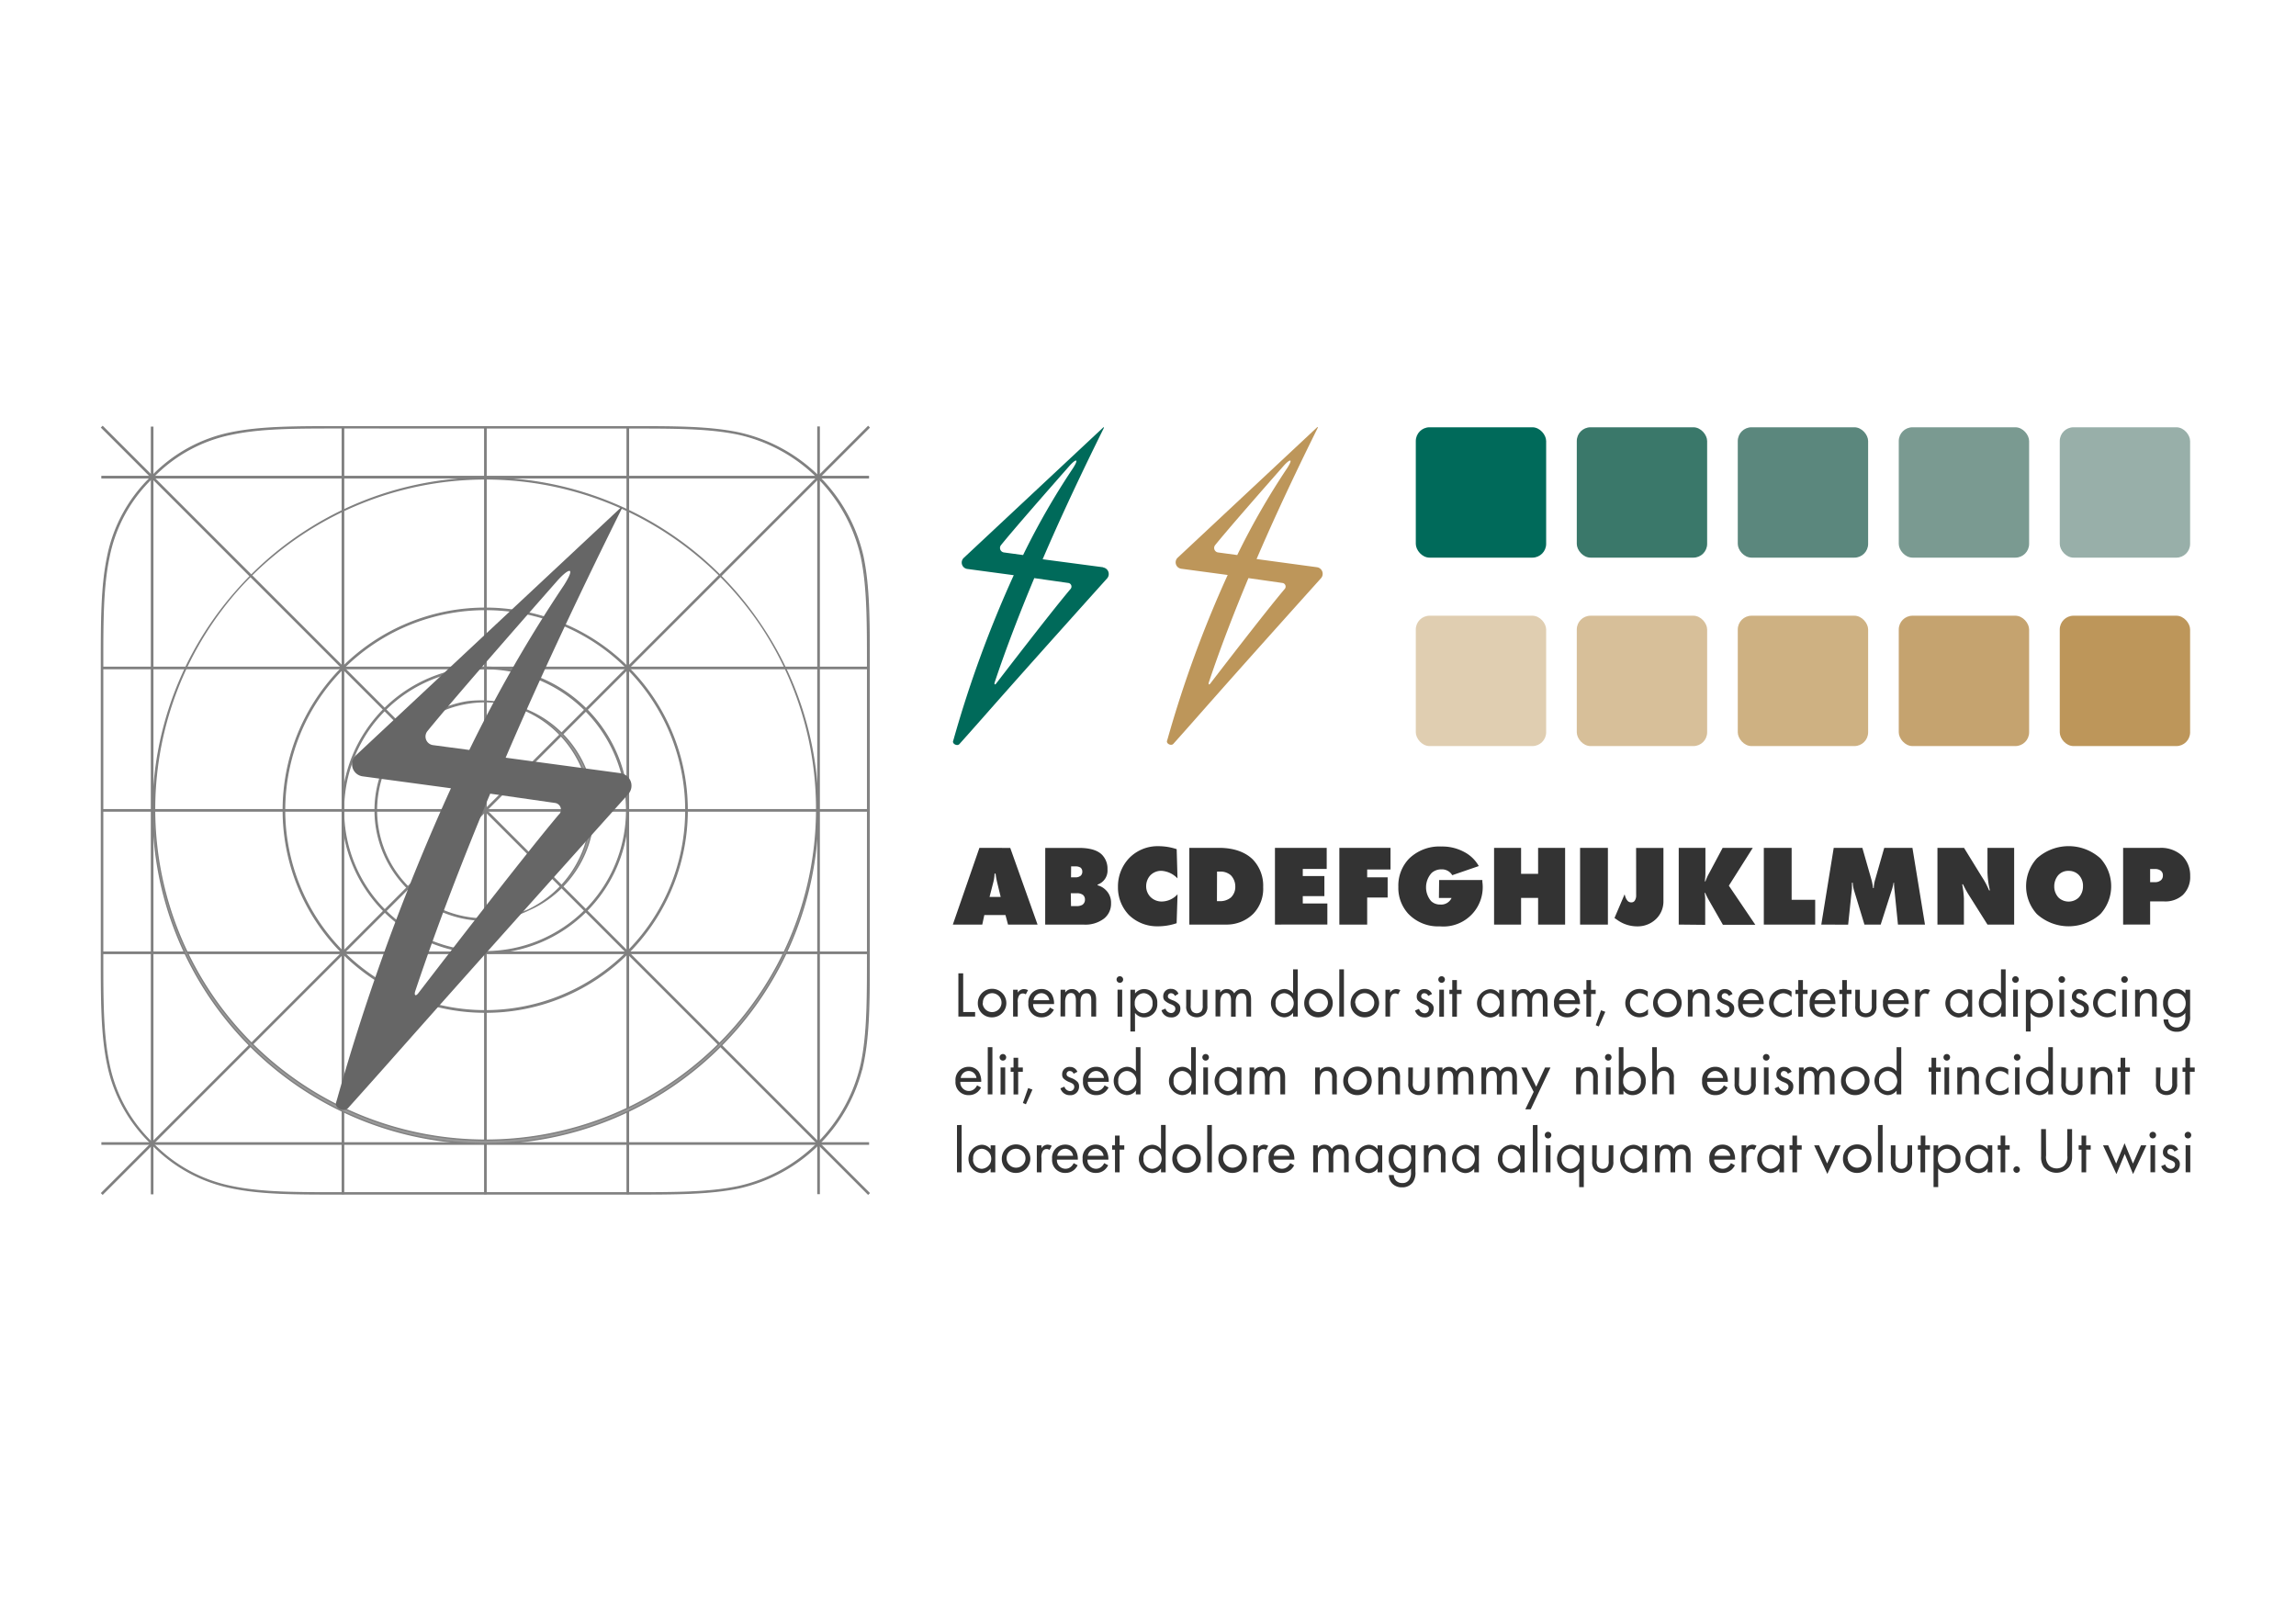 <svg data-name="Layer 1" xmlns="http://www.w3.org/2000/svg" viewBox="0 0 425 300"><title>knowledge-illustrations</title><path d="M182.2 169.38l-.38 1.77h-5.45l4.92-14.2H187l5.06 14.2h-5.47l-.47-1.77zm2.09-7.68h-.19a7.36 7.36 0 0 1-.23 1.6l-.7 2.72h2.06l-.66-2.72a15.68 15.68 0 0 1-.29-1.61zM193.48 156.95h6.19c1.21 0 3.11.13 4.24 1.19a3.66 3.66 0 0 1 1.09 2.77 2.75 2.75 0 0 1-1.83 2.83v.13a3.3 3.3 0 0 1 1.49.85 3.22 3.22 0 0 1 1 2.47 3.47 3.47 0 0 1-1.34 2.87 5.69 5.69 0 0 1-3.64 1.09h-7.21zm4.77 5.45h.81a1.5 1.5 0 0 0 1-.32 1 1 0 0 0 .28-.74.94.94 0 0 0-.32-.74 1.69 1.69 0 0 0-.94-.23h-.81zm0 5.32h1a2.09 2.09 0 0 0 1.09-.23 1.12 1.12 0 0 0 .49-1 1.08 1.08 0 0 0-.38-.85 1.84 1.84 0 0 0-1.13-.3h-1.11zM217.8 170.89a10.83 10.83 0 0 1-3.57.57 7.45 7.45 0 0 1-5.23-2.06 7.33 7.33 0 0 1-2.06-5.24 7.59 7.59 0 0 1 2.13-5.38 7.34 7.34 0 0 1 5.36-2.15 10.72 10.72 0 0 1 3.38.55l.15 5.41a4.49 4.49 0 0 0-3-1.4 2.79 2.79 0 0 0-2.06.87 3 3 0 0 0-.74 2 2.81 2.81 0 0 0 .83 2 2.93 2.93 0 0 0 2.11.81 4 4 0 0 0 2.87-1.34zM220.15 171.14v-14.2h5.47c1.19 0 4.21.11 6.28 2.15a7 7 0 0 1 1.92 5.13 6.65 6.65 0 0 1-1.83 4.92 7 7 0 0 1-5.09 2zm5.11-4.34h.38a3.12 3.12 0 0 0 2.19-.66 2.68 2.68 0 0 0 .83-2 3 3 0 0 0-.83-2.13 2.91 2.91 0 0 0-2-.68h-.55zM236 171.14v-14.2h9.58v3.9h-4.43v1.32h4v3.72h-4v1.36h4.55v3.89zM247.92 171.14v-14.2h9.47v4h-4.32v1.45h3.79v3.75h-3.79v5zM266.39 162.89h8v.32a7.28 7.28 0 0 1-7.87 8.26 7.61 7.61 0 0 1-5.85-2.34 7.09 7.09 0 0 1-1.83-5 7.17 7.17 0 0 1 2-5.21 8.06 8.06 0 0 1 6-2.23 8.51 8.51 0 0 1 4.17 1 6.6 6.6 0 0 1 2.72 2.62l-4.91 1.69a2.21 2.21 0 0 0-2-1.08 2.65 2.65 0 0 0-1.81.66 3.93 3.93 0 0 0-.11 5.21 2.36 2.36 0 0 0 1.68.64 2.11 2.11 0 0 0 2.11-1.21h-2.34zM276.56 171.14v-14.2h5v4.81h3.15v-4.81h5v14.2h-5v-4.94h-3.15v4.94zM292.48 171.14v-14.2h5.15v14.2zM302.85 156.95h5.06v9.9a4.5 4.5 0 0 1-1.28 3.17 4.87 4.87 0 0 1-3.55 1.45 6.27 6.27 0 0 1-3.66-1.15l-.57-.4 1.87-4.38.11.36a2.14 2.14 0 0 0 .47.87.89.89 0 0 0 .66.26.74.74 0 0 0 .6-.26 1.68 1.68 0 0 0 .3-1zM310.74 171.14v-14.2h4.94v4.41a12.64 12.64 0 0 1-.11 1.79h.11a9.75 9.75 0 0 1 .74-1.6l2.45-4.6h5.58l-4.43 7 4.9 7.24h-6l-2.6-4.55a13.69 13.69 0 0 1-.68-1.36h-.11a7.29 7.29 0 0 1 .11 1.34v4.58zM326.49 171.14v-14.2h5.15v9.62H336v4.58zM337.13 171.14l2.3-14.2h5.3l1.66 5.81a10.42 10.42 0 0 1 .32 1.64h.13a6.15 6.15 0 0 1 .28-1.64l1.66-5.81H354l2.32 14.2h-5l-.64-6.36a13.34 13.34 0 0 1-.09-1.4h-.08c-.06.36-.19.92-.28 1.19l-2.11 6.58h-3l-1.89-6.21a5.93 5.93 0 0 1-.28-1.55h-.15v1.11l-.7 6.66zM358.63 171.14v-14.2h4.92l3.3 5.36a15.37 15.37 0 0 1 1.34 2.51h.15a16.67 16.67 0 0 1-.45-3.36v-4.51h4.94v14.2h-4.94l-3.53-5.6a18.79 18.79 0 0 1-1-1.85h-.15a17.4 17.4 0 0 1 .32 2.62v4.83zM388.81 169.18a8.77 8.77 0 0 1-11.79 0 7.66 7.66 0 0 1 0-10.28 8.77 8.77 0 0 1 11.79 0 7.66 7.66 0 0 1 0 10.28zm-7.75-7.26a3.19 3.19 0 0 0-.81 2.13 3 3 0 0 0 .81 2.11 2.73 2.73 0 0 0 3.7 0 3 3 0 0 0 .81-2.11 2.89 2.89 0 0 0-.81-2.13 2.57 2.57 0 0 0-1.85-.72 2.46 2.46 0 0 0-1.85.73zM393 171.14v-14.2h6.81a5.79 5.79 0 0 1 4.15 1.49 5.08 5.08 0 0 1 1.45 3.72 4.56 4.56 0 0 1-1.4 3.55 4.86 4.86 0 0 1-3.49 1.15H398v4.28zm5-7.85h.87a1.61 1.61 0 0 0 1.15-.38 1.11 1.11 0 0 0 .34-.87 1.06 1.06 0 0 0-.38-.87 1.79 1.79 0 0 0-1-.32H398zM178.29 180.17v7.16h2.21v.84h-3.1v-8zM181 185.7a2.64 2.64 0 1 1 2.64 2.61 2.56 2.56 0 0 1-2.64-2.61zm.89 0a1.75 1.75 0 1 0 1.75-1.86 1.73 1.73 0 0 0-1.7 1.86zM187.53 183.2h.86v.54a1.38 1.38 0 0 1 1.13-.66 1.82 1.82 0 0 1 .77.2l-.41.78a.89.89 0 0 0-.5-.17.84.84 0 0 0-.7.31 2.15 2.15 0 0 0-.29 1.34v2.63h-.86zM195.08 186.9a3 3 0 0 1-.61.8 2.42 2.42 0 0 1-1.66.61 2.38 2.38 0 0 1-2.46-2.6 2.41 2.41 0 0 1 2.41-2.64 2.23 2.23 0 0 1 1.88.91 3.34 3.34 0 0 1 .47 1.87h-3.87a1.59 1.59 0 0 0 1.58 1.69 1.52 1.52 0 0 0 1-.36 2 2 0 0 0 .52-.68zm-.85-1.76a1.49 1.49 0 0 0-1.46-1.3 1.51 1.51 0 0 0-1.46 1.3zM196.32 183.2h.86v.53a1.45 1.45 0 0 1 1.24-.65 1.49 1.49 0 0 1 1.36.8 1.66 1.66 0 0 1 1.5-.8c1.48 0 1.62 1.24 1.62 1.94v3.15h-.9v-3c0-.56-.07-1.31-.89-1.31-1 0-1.1 1-1.1 1.56v2.77h-.86v-3c0-.35 0-1.38-.9-1.38s-1.09 1-1.09 1.62v2.71h-.86zM207.29 180.7a.61.61 0 1 1-.61.61.61.61 0 0 1 .61-.61zm.43 2.49v5h-.86v-5zM210.1 190.93h-.86v-7.73h.86v.7a2.14 2.14 0 0 1 1.7-.82 2.46 2.46 0 0 1 2.42 2.64 2.42 2.42 0 0 1-2.39 2.6 2.11 2.11 0 0 1-1.74-.84zm3.24-5.22a1.71 1.71 0 0 0-1.63-1.87 1.73 1.73 0 0 0-1.66 1.86 1.7 1.7 0 0 0 1.67 1.85 1.68 1.68 0 0 0 1.62-1.84zM217.48 184.35a.76.76 0 0 0-.7-.5.55.55 0 0 0-.6.56c0 .36.24.47.8.71a3 3 0 0 1 1.25.77 1.18 1.18 0 0 1 .26.8 1.58 1.58 0 0 1-1.71 1.63A1.78 1.78 0 0 1 215 187l.74-.31a1.13 1.13 0 0 0 1 .82.77.77 0 0 0 .82-.79c0-.47-.34-.62-.8-.83a3.25 3.25 0 0 1-1.21-.73 1.08 1.08 0 0 1-.23-.73 1.34 1.34 0 0 1 1.45-1.39 1.44 1.44 0 0 1 1.37.9zM220.4 186.1a1.69 1.69 0 0 0 .24 1.07 1.19 1.19 0 0 0 1.75 0 1.69 1.69 0 0 0 .24-1.07v-2.9h.86v3a2 2 0 0 1-.46 1.5 2.17 2.17 0 0 1-3 0 2 2 0 0 1-.46-1.5v-3h.86zM225 183.2h.86v.53a1.45 1.45 0 0 1 1.24-.65 1.49 1.49 0 0 1 1.36.8 1.66 1.66 0 0 1 1.5-.8c1.48 0 1.62 1.24 1.62 1.94v3.15h-.86v-3c0-.56-.07-1.31-.89-1.31-1 0-1.1 1-1.1 1.56v2.77h-.86v-3c0-.35 0-1.38-.9-1.38s-1.09 1-1.09 1.62v2.71H225zM239.36 179.43h.86v8.74h-.86v-.7a2.1 2.1 0 0 1-1.7.84 2.63 2.63 0 0 1 0-5.24 2.06 2.06 0 0 1 1.7.83zm-3.24 6.25a1.66 1.66 0 0 0 1.63 1.87 1.86 1.86 0 0 0 0-3.71 1.65 1.65 0 0 0-1.63 1.84zM241.42 185.7a2.64 2.64 0 1 1 2.64 2.61 2.56 2.56 0 0 1-2.64-2.61zm.89 0a1.75 1.75 0 1 0 1.75-1.86 1.73 1.73 0 0 0-1.75 1.86zM248.77 179.43v8.74h-.86v-8.74zM250 185.7a2.64 2.64 0 1 1 2.64 2.61 2.56 2.56 0 0 1-2.64-2.61zm.89 0a1.75 1.75 0 1 0 1.75-1.86 1.73 1.73 0 0 0-1.79 1.86zM256.45 183.2h.86v.54a1.38 1.38 0 0 1 1.13-.66 1.82 1.82 0 0 1 .77.2l-.41.78a.89.89 0 0 0-.5-.17.84.84 0 0 0-.7.31 2.15 2.15 0 0 0-.29 1.34v2.63h-.86zM264.37 184.35a.76.76 0 0 0-.7-.5.55.55 0 0 0-.6.56c0 .36.24.47.8.71a3 3 0 0 1 1.25.77 1.18 1.18 0 0 1 .26.8 1.58 1.58 0 0 1-1.71 1.63 1.78 1.78 0 0 1-1.74-1.27l.74-.31a1.13 1.13 0 0 0 1 .82.77.77 0 0 0 .82-.79c0-.47-.34-.62-.8-.83a3.25 3.25 0 0 1-1.21-.73 1.08 1.08 0 0 1-.23-.73 1.34 1.34 0 0 1 1.45-1.39 1.44 1.44 0 0 1 1.37.9zM266.85 180.7a.61.61 0 1 1-.61.61.61.61 0 0 1 .61-.61zm.43 2.49v5h-.86v-5zM269.68 184v4.19h-.86V184h-.53v-.79h.53v-1.8h.86v1.8h.86v.79zM277.5 183.2h.86v5h-.86v-.7a2.1 2.1 0 0 1-1.7.84 2.63 2.63 0 0 1 0-5.24 2.06 2.06 0 0 1 1.7.83zm-3.24 2.48a1.66 1.66 0 0 0 1.63 1.87 1.86 1.86 0 0 0 0-3.71 1.65 1.65 0 0 0-1.63 1.84zM279.87 183.2h.86v.53a1.45 1.45 0 0 1 1.24-.65 1.49 1.49 0 0 1 1.36.8 1.66 1.66 0 0 1 1.5-.8c1.48 0 1.62 1.24 1.62 1.94v3.15h-.86v-3c0-.56-.07-1.31-.89-1.31-1 0-1.1 1-1.1 1.56v2.77h-.86v-3c0-.35 0-1.38-.9-1.38s-1.09 1-1.09 1.62v2.71h-.86zM292.39 186.9a3 3 0 0 1-.61.8 2.42 2.42 0 0 1-1.66.61 2.38 2.38 0 0 1-2.46-2.6 2.41 2.41 0 0 1 2.41-2.64 2.23 2.23 0 0 1 1.93.93 3.33 3.33 0 0 1 .47 1.87h-3.87a1.59 1.59 0 0 0 1.58 1.69 1.52 1.52 0 0 0 1-.36 2 2 0 0 0 .52-.68zm-.85-1.76a1.49 1.49 0 0 0-1.46-1.3 1.51 1.51 0 0 0-1.46 1.3zM294.51 184v4.19h-.86V184h-.53v-.79h.53v-1.8h.86v1.8h.86v.79zM296.36 187l.79.29-1.21 2.71-.56-.23zM305 184.59a2 2 0 0 0-1.56-.74 1.86 1.86 0 0 0 0 3.71 2.12 2.12 0 0 0 1.61-.78v1a2.66 2.66 0 0 1-1.58.52 2.62 2.62 0 1 1 0-5.24 2.64 2.64 0 0 1 1.55.48zM306 185.7a2.64 2.64 0 1 1 2.64 2.61 2.56 2.56 0 0 1-2.64-2.61zm.89 0a1.75 1.75 0 1 0 1.75-1.86 1.73 1.73 0 0 0-1.8 1.86zM312.43 183.2h.86v.58a1.76 1.76 0 0 1 1.43-.7 1.69 1.69 0 0 1 1.43.68 2.22 2.22 0 0 1 .29 1.33v3.08h-.86v-3.06a1.46 1.46 0 0 0-.23-.91 1 1 0 0 0-.82-.36 1.09 1.09 0 0 0-.87.38 2.1 2.1 0 0 0-.36 1.34v2.6h-.86zM320 184.35a.76.76 0 0 0-.7-.5.55.55 0 0 0-.6.56c0 .36.24.47.8.71a3 3 0 0 1 1.25.77 1.18 1.18 0 0 1 .26.8 1.58 1.58 0 0 1-1.71 1.63 1.78 1.78 0 0 1-1.74-1.27l.74-.31a1.13 1.13 0 0 0 1 .82.77.77 0 0 0 .82-.79c0-.47-.34-.62-.8-.83a3.25 3.25 0 0 1-1.21-.73 1.08 1.08 0 0 1-.23-.73 1.34 1.34 0 0 1 1.45-1.39 1.44 1.44 0 0 1 1.37.9zM326.47 186.9a3 3 0 0 1-.61.8 2.42 2.42 0 0 1-1.66.61 2.38 2.38 0 0 1-2.46-2.6 2.41 2.41 0 0 1 2.41-2.64 2.23 2.23 0 0 1 1.85.93 3.34 3.34 0 0 1 .47 1.87h-3.87a1.59 1.59 0 0 0 1.58 1.69 1.52 1.52 0 0 0 1-.36 2 2 0 0 0 .52-.68zm-.85-1.76a1.49 1.49 0 0 0-1.46-1.3 1.51 1.51 0 0 0-1.46 1.3zM331.61 184.59a2 2 0 0 0-1.56-.74 1.86 1.86 0 0 0 0 3.71 2.12 2.12 0 0 0 1.61-.78v1a2.66 2.66 0 0 1-1.58.52 2.62 2.62 0 1 1 0-5.24 2.64 2.64 0 0 1 1.55.48zM333.73 184v4.19h-.86V184h-.53v-.79h.53v-1.8h.86v1.8h.86v.79zM339.71 186.9a3 3 0 0 1-.61.8 2.42 2.42 0 0 1-1.66.61 2.38 2.38 0 0 1-2.46-2.6 2.41 2.41 0 0 1 2.41-2.64 2.23 2.23 0 0 1 1.88.91 3.34 3.34 0 0 1 .47 1.87h-3.87a1.59 1.59 0 0 0 1.58 1.69 1.52 1.52 0 0 0 1-.36 2 2 0 0 0 .52-.68zm-.85-1.76a1.49 1.49 0 0 0-1.46-1.3 1.51 1.51 0 0 0-1.46 1.3zM341.83 184v4.19H341V184h-.53v-.79h.53v-1.8h.86v1.8h.86v.79zM344.25 186.1a1.69 1.69 0 0 0 .24 1.07 1.19 1.19 0 0 0 1.75 0 1.69 1.69 0 0 0 .24-1.07v-2.9h.86v3a2 2 0 0 1-.46 1.5 2.17 2.17 0 0 1-3 0 2 2 0 0 1-.46-1.5v-3h.86zM353.28 186.9a3 3 0 0 1-.61.8 2.42 2.42 0 0 1-1.66.61 2.38 2.38 0 0 1-2.46-2.6 2.41 2.41 0 0 1 2.41-2.64 2.23 2.23 0 0 1 1.88.91 3.33 3.33 0 0 1 .47 1.87h-3.87a1.59 1.59 0 0 0 1.58 1.69 1.52 1.52 0 0 0 1-.36 2 2 0 0 0 .52-.68zm-.85-1.76a1.49 1.49 0 0 0-1.46-1.3 1.51 1.51 0 0 0-1.46 1.3zM354.51 183.2h.86v.54a1.38 1.38 0 0 1 1.13-.66 1.82 1.82 0 0 1 .77.2l-.41.78a.89.89 0 0 0-.5-.17.84.84 0 0 0-.7.31 2.15 2.15 0 0 0-.29 1.34v2.63h-.86zM364.2 183.2h.86v5h-.86v-.7a2.1 2.1 0 0 1-1.7.84 2.63 2.63 0 0 1 0-5.24 2.06 2.06 0 0 1 1.7.83zm-3.2 2.48a1.66 1.66 0 0 0 1.63 1.87 1.86 1.86 0 0 0 0-3.71 1.65 1.65 0 0 0-1.63 1.84zM370.39 179.43h.86v8.74h-.86v-.7a2.1 2.1 0 0 1-1.7.84 2.63 2.63 0 0 1 0-5.24 2.06 2.06 0 0 1 1.7.83zm-3.24 6.25a1.66 1.66 0 0 0 1.63 1.87 1.86 1.86 0 0 0 0-3.71 1.65 1.65 0 0 0-1.63 1.84zM373.08 180.7a.61.61 0 1 1-.61.61.61.61 0 0 1 .61-.61zm.43 2.49v5h-.86v-5zM375.89 190.93H375v-7.73h.86v.7a2.14 2.14 0 0 1 1.7-.82 2.46 2.46 0 0 1 2.42 2.64 2.42 2.42 0 0 1-2.39 2.6 2.11 2.11 0 0 1-1.74-.84zm3.24-5.22a1.71 1.71 0 0 0-1.63-1.87 1.73 1.73 0 0 0-1.66 1.86 1.7 1.7 0 0 0 1.67 1.85 1.68 1.68 0 0 0 1.62-1.84zM381.65 180.7a.61.61 0 1 1-.61.61.61.61 0 0 1 .61-.61zm.43 2.49v5h-.86v-5zM385.64 184.35a.76.76 0 0 0-.7-.5.55.55 0 0 0-.6.56c0 .36.24.47.8.71a3 3 0 0 1 1.25.77 1.18 1.18 0 0 1 .26.8 1.58 1.58 0 0 1-1.71 1.63 1.78 1.78 0 0 1-1.74-1.27l.74-.31a1.13 1.13 0 0 0 1 .82.77.77 0 0 0 .82-.79c0-.47-.34-.62-.8-.83a3.25 3.25 0 0 1-1.21-.73 1.08 1.08 0 0 1-.23-.73 1.34 1.34 0 0 1 1.45-1.39 1.44 1.44 0 0 1 1.37.9zM391.59 184.59a2 2 0 0 0-1.56-.74 1.86 1.86 0 0 0 0 3.71 2.12 2.12 0 0 0 1.61-.78v1a2.66 2.66 0 0 1-1.58.52 2.62 2.62 0 1 1 0-5.24 2.64 2.64 0 0 1 1.55.48zM393.26 180.7a.61.61 0 1 1-.61.61.61.61 0 0 1 .61-.61zm.43 2.49v5h-.86v-5zM395.21 183.2h.86v.58a1.76 1.76 0 0 1 1.43-.7 1.69 1.69 0 0 1 1.43.68 2.22 2.22 0 0 1 .29 1.33v3.08h-.86v-3.06a1.46 1.46 0 0 0-.23-.91 1 1 0 0 0-.82-.36 1.09 1.09 0 0 0-.87.38 2.1 2.1 0 0 0-.36 1.34v2.6h-.86zM404.54 183.2h.86v4.86a3.13 3.13 0 0 1-.48 2 2.42 2.42 0 0 1-2 .92 2.47 2.47 0 0 1-1.78-.67 2.24 2.24 0 0 1-.65-1.61h.85a1.57 1.57 0 0 0 .38 1 1.54 1.54 0 0 0 1.2.48 1.4 1.4 0 0 0 1.32-.7 2.31 2.31 0 0 0 .28-1.27v-.72a2.1 2.1 0 0 1-1.7.84 2.38 2.38 0 0 1-1.7-.67 2.69 2.69 0 0 1-.72-2 2.61 2.61 0 0 1 .72-1.93 2.45 2.45 0 0 1 1.7-.67 2.07 2.07 0 0 1 1.7.83zm-2.74 1.12a1.9 1.9 0 0 0-.5 1.37 1.92 1.92 0 0 0 .56 1.46 1.51 1.51 0 0 0 1.07.41 1.47 1.47 0 0 0 1.09-.42 2 2 0 0 0 .56-1.44 2 2 0 0 0-.53-1.4 1.59 1.59 0 0 0-1.13-.44 1.55 1.55 0 0 0-1.11.45zM181.6 201.3a3 3 0 0 1-.61.8 2.42 2.42 0 0 1-1.66.61 2.38 2.38 0 0 1-2.46-2.6 2.41 2.41 0 0 1 2.41-2.64 2.23 2.23 0 0 1 1.88.91 3.33 3.33 0 0 1 .47 1.87h-3.87a1.59 1.59 0 0 0 1.58 1.69 1.52 1.52 0 0 0 1-.36 2 2 0 0 0 .52-.68zm-.85-1.76a1.49 1.49 0 0 0-1.46-1.3 1.51 1.51 0 0 0-1.46 1.3zM183.7 193.83v8.74h-.86v-8.74zM185.64 195.1a.61.61 0 1 1-.61.61.61.61 0 0 1 .61-.61zm.43 2.49v5h-.86v-5zM188.47 198.39v4.19h-.86v-4.19h-.53v-.79h.53v-1.8h.86v1.8h.86v.79zM190.32 201.4l.79.29-1.21 2.71-.56-.23zM198.73 198.75a.76.76 0 0 0-.7-.5.55.55 0 0 0-.6.56c0 .36.24.47.8.71a3 3 0 0 1 1.25.77 1.18 1.18 0 0 1 .26.8 1.58 1.58 0 0 1-1.71 1.63 1.78 1.78 0 0 1-1.74-1.27l.74-.31a1.13 1.13 0 0 0 1 .82.77.77 0 0 0 .82-.79c0-.47-.34-.62-.8-.83a3.25 3.25 0 0 1-1.21-.73 1.08 1.08 0 0 1-.23-.73 1.34 1.34 0 0 1 1.45-1.39 1.44 1.44 0 0 1 1.37.9zM205.2 201.3a3 3 0 0 1-.61.8 2.42 2.42 0 0 1-1.66.61 2.38 2.38 0 0 1-2.46-2.6 2.41 2.41 0 0 1 2.41-2.64 2.23 2.23 0 0 1 1.88.91 3.34 3.34 0 0 1 .47 1.87h-3.87a1.59 1.59 0 0 0 1.58 1.69 1.52 1.52 0 0 0 1-.36 2 2 0 0 0 .52-.68zm-.85-1.76a1.49 1.49 0 0 0-1.46-1.3 1.51 1.51 0 0 0-1.46 1.3zM210.25 193.83h.86v8.74h-.86v-.7a2.1 2.1 0 0 1-1.7.84 2.63 2.63 0 0 1 0-5.24 2.06 2.06 0 0 1 1.7.83zm-3.25 6.25a1.66 1.66 0 0 0 1.63 1.87 1.86 1.86 0 0 0 0-3.71 1.65 1.65 0 0 0-1.63 1.84zM220.48 193.83h.86v8.74h-.86v-.7a2.1 2.1 0 0 1-1.7.84 2.63 2.63 0 0 1 0-5.24 2.06 2.06 0 0 1 1.7.83zm-3.24 6.25a1.66 1.66 0 0 0 1.63 1.87 1.86 1.86 0 0 0 0-3.71 1.65 1.65 0 0 0-1.63 1.84zM223.17 195.1a.61.61 0 1 1-.61.61.61.61 0 0 1 .61-.61zm.43 2.49v5h-.86v-5zM228.93 197.6h.86v5h-.86v-.7a2.1 2.1 0 0 1-1.7.84 2.63 2.63 0 0 1 0-5.24 2.06 2.06 0 0 1 1.7.83zm-3.24 2.48a1.66 1.66 0 0 0 1.63 1.87 1.86 1.86 0 0 0 0-3.71 1.65 1.65 0 0 0-1.63 1.84zM231.3 197.6h.86v.53a1.45 1.45 0 0 1 1.24-.65 1.49 1.49 0 0 1 1.36.8 1.66 1.66 0 0 1 1.5-.8c1.48 0 1.62 1.24 1.62 1.94v3.15H237v-3c0-.56-.07-1.31-.89-1.31-1 0-1.1 1-1.1 1.56v2.77h-.86v-3c0-.35 0-1.38-.9-1.38s-1.09 1-1.09 1.62v2.71h-.86zM243.44 197.6h.86v.58a1.76 1.76 0 0 1 1.43-.7 1.69 1.69 0 0 1 1.43.68 2.22 2.22 0 0 1 .29 1.33v3.08h-.86v-3.06a1.46 1.46 0 0 0-.23-.91 1 1 0 0 0-.82-.36 1.09 1.09 0 0 0-.87.38 2.1 2.1 0 0 0-.36 1.34v2.6h-.86zM248.64 200.1a2.64 2.64 0 1 1 2.64 2.61 2.56 2.56 0 0 1-2.64-2.61zm.89 0a1.75 1.75 0 1 0 1.75-1.86 1.73 1.73 0 0 0-1.75 1.86zM255.12 197.6h.88v.58a1.76 1.76 0 0 1 1.43-.7 1.69 1.69 0 0 1 1.43.68 2.22 2.22 0 0 1 .29 1.33v3.08h-.86v-3.06a1.46 1.46 0 0 0-.23-.91 1 1 0 0 0-.82-.36 1.09 1.09 0 0 0-.87.38A2.1 2.1 0 0 0 256 200v2.6h-.86zM261.51 200.5a1.69 1.69 0 0 0 .24 1.07 1.19 1.19 0 0 0 1.75 0 1.69 1.69 0 0 0 .24-1.07v-2.9h.86v3a2 2 0 0 1-.46 1.5 2.17 2.17 0 0 1-3 0 2 2 0 0 1-.46-1.5v-3h.86zM266.11 197.6h.89v.53a1.45 1.45 0 0 1 1.24-.65 1.49 1.49 0 0 1 1.36.8 1.66 1.66 0 0 1 1.5-.8c1.48 0 1.62 1.24 1.62 1.94v3.15h-.86v-3c0-.56-.07-1.31-.89-1.31-1 0-1.1 1-1.1 1.56v2.77H269v-3c0-.35 0-1.38-.9-1.38s-1.09 1-1.09 1.62v2.71h-.86zM274.21 197.6h.86v.53a1.45 1.45 0 0 1 1.24-.65 1.49 1.49 0 0 1 1.36.8 1.66 1.66 0 0 1 1.5-.8c1.48 0 1.62 1.24 1.62 1.94v3.15h-.86v-3c0-.56-.07-1.31-.89-1.31-1 0-1.1 1-1.1 1.56v2.77h-.86v-3c0-.35 0-1.38-.9-1.38s-1.09 1-1.09 1.62v2.71h-.86zM283.89 202.11l-2.29-4.51h1l1.76 3.56 1.64-3.56h1l-3.66 7.74h-1zM291.75 197.6h.86v.58a1.76 1.76 0 0 1 1.43-.7 1.69 1.69 0 0 1 1.43.68 2.22 2.22 0 0 1 .29 1.33v3.08h-.86v-3.06a1.46 1.46 0 0 0-.23-.91 1 1 0 0 0-.82-.36 1.09 1.09 0 0 0-.87.38 2.1 2.1 0 0 0-.36 1.34v2.6h-.86zM297.7 195.1a.61.61 0 1 1-.61.61.61.61 0 0 1 .61-.61zm.43 2.49v5h-.86v-5zM300.51 202.57h-.86v-8.74h.86v4.46a2.14 2.14 0 0 1 1.7-.82 2.46 2.46 0 0 1 2.42 2.64 2.42 2.42 0 0 1-2.39 2.6 2.11 2.11 0 0 1-1.74-.84zm3.24-2.46a1.71 1.71 0 0 0-1.63-1.87 1.73 1.73 0 0 0-1.66 1.86 1.7 1.7 0 0 0 1.67 1.85 1.68 1.68 0 0 0 1.61-1.84zM305.83 193.83h.86v4.34a1.76 1.76 0 0 1 1.43-.7 1.69 1.69 0 0 1 1.43.68 2.22 2.22 0 0 1 .29 1.33v3.08H309v-3.06a1.46 1.46 0 0 0-.23-.91 1 1 0 0 0-.82-.36 1.09 1.09 0 0 0-.87.38 2.1 2.1 0 0 0-.36 1.34v2.6h-.86zM319.8 201.3a3 3 0 0 1-.61.8 2.42 2.42 0 0 1-1.66.61 2.38 2.38 0 0 1-2.46-2.6 2.41 2.41 0 0 1 2.41-2.64 2.23 2.23 0 0 1 1.88.91 3.34 3.34 0 0 1 .47 1.87H316a1.59 1.59 0 0 0 1.58 1.69 1.52 1.52 0 0 0 1-.36 2 2 0 0 0 .52-.68zm-.85-1.76a1.49 1.49 0 0 0-1.46-1.3 1.51 1.51 0 0 0-1.46 1.3zM321.9 200.5a1.69 1.69 0 0 0 .24 1.07 1.19 1.19 0 0 0 1.75 0 1.69 1.69 0 0 0 .24-1.07v-2.9h.87v3a2 2 0 0 1-.46 1.5 2.17 2.17 0 0 1-3 0 2 2 0 0 1-.46-1.5v-3h.86zM326.94 195.1a.61.61 0 1 1-.61.61.61.61 0 0 1 .61-.61zm.43 2.49v5h-.86v-5zM330.94 198.75a.76.76 0 0 0-.7-.5.55.55 0 0 0-.6.56c0 .36.24.47.8.71a3 3 0 0 1 1.25.77 1.18 1.18 0 0 1 .26.8 1.58 1.58 0 0 1-1.71 1.63 1.78 1.78 0 0 1-1.74-1.27l.74-.31a1.13 1.13 0 0 0 1 .82.77.77 0 0 0 .82-.79c0-.47-.34-.62-.8-.83a3.25 3.25 0 0 1-1.21-.73 1.08 1.08 0 0 1-.23-.73 1.34 1.34 0 0 1 1.45-1.39 1.44 1.44 0 0 1 1.37.9zM333 197.6h.86v.53a1.45 1.45 0 0 1 1.24-.65 1.49 1.49 0 0 1 1.36.8 1.66 1.66 0 0 1 1.5-.8c1.48 0 1.62 1.24 1.62 1.94v3.15h-.86v-3c0-.56-.07-1.31-.89-1.31-1 0-1.1 1-1.1 1.56v2.77h-.86v-3c0-.35 0-1.38-.9-1.38s-1.09 1-1.09 1.62v2.71H333zM340.78 200.1a2.64 2.64 0 1 1 2.64 2.61 2.56 2.56 0 0 1-2.64-2.61zm.89 0a1.75 1.75 0 1 0 1.75-1.86 1.73 1.73 0 0 0-1.76 1.86zM351.07 193.83h.86v8.74h-.86v-.7a2.1 2.1 0 0 1-1.7.84 2.63 2.63 0 0 1 0-5.24 2.06 2.06 0 0 1 1.7.83zm-3.24 6.25a1.66 1.66 0 0 0 1.63 1.87 1.86 1.86 0 0 0 0-3.71 1.65 1.65 0 0 0-1.63 1.84zM358.37 198.39v4.19h-.86v-4.19H357v-.79h.53v-1.8h.86v1.8h.86v.79zM360.36 195.1a.61.61 0 1 1-.61.61.61.61 0 0 1 .61-.61zm.43 2.49v5h-.86v-5zM362.3 197.6h.86v.58a1.76 1.76 0 0 1 1.43-.7 1.69 1.69 0 0 1 1.43.68 2.22 2.22 0 0 1 .29 1.33v3.08h-.86v-3.06a1.46 1.46 0 0 0-.23-.91 1 1 0 0 0-.82-.36 1.09 1.09 0 0 0-.87.38 2.1 2.1 0 0 0-.36 1.34v2.6h-.86zM371.72 199a2 2 0 0 0-1.56-.74 1.86 1.86 0 0 0 0 3.71 2.12 2.12 0 0 0 1.61-.78v1a2.66 2.66 0 0 1-1.58.52 2.62 2.62 0 1 1 0-5.24 2.64 2.64 0 0 1 1.55.48zM373.39 195.1a.61.61 0 1 1-.61.61.61.61 0 0 1 .61-.61zm.43 2.49v5H373v-5zM379.15 193.83h.85v8.74h-.86v-.7a2.1 2.1 0 0 1-1.7.84 2.63 2.63 0 0 1 0-5.24 2.06 2.06 0 0 1 1.7.83zm-3.24 6.25a1.66 1.66 0 0 0 1.63 1.87 1.86 1.86 0 0 0 0-3.71 1.65 1.65 0 0 0-1.63 1.84zM382.39 200.5a1.69 1.69 0 0 0 .24 1.07 1.19 1.19 0 0 0 1.75 0 1.69 1.69 0 0 0 .24-1.07v-2.9h.86v3a2 2 0 0 1-.46 1.5 2.17 2.17 0 0 1-3 0 2 2 0 0 1-.46-1.5v-3h.86zM387 197.6h.86v.58a1.76 1.76 0 0 1 1.43-.7 1.69 1.69 0 0 1 1.43.68 2.22 2.22 0 0 1 .29 1.33v3.08h-.86v-3.06a1.46 1.46 0 0 0-.23-.91 1 1 0 0 0-.82-.36 1.09 1.09 0 0 0-.87.38 2.1 2.1 0 0 0-.36 1.34v2.6H387zM393.41 198.39v4.19h-.86v-4.19H392v-.79h.53v-1.8h.86v1.8h.86v.79zM399.86 200.5a1.69 1.69 0 0 0 .24 1.07 1.19 1.19 0 0 0 1.75 0 1.69 1.69 0 0 0 .24-1.07v-2.9h.91v3a2 2 0 0 1-.46 1.5 2.17 2.17 0 0 1-3 0 2 2 0 0 1-.46-1.5v-3h.86zM405.36 198.39v4.19h-.86v-4.19h-.5v-.79h.53v-1.8h.86v1.8h.86v.79zM178 208.23V217h-.86v-8.74zM183.37 212h.86v5h-.86v-.7a2.1 2.1 0 0 1-1.7.84 2.63 2.63 0 0 1 0-5.24 2.06 2.06 0 0 1 1.7.83zm-3.24 2.48a1.66 1.66 0 0 0 1.63 1.87 1.86 1.86 0 0 0 0-3.71 1.65 1.65 0 0 0-1.62 1.84zM185.44 214.5a2.64 2.64 0 1 1 2.64 2.61 2.56 2.56 0 0 1-2.64-2.61zm.89 0a1.75 1.75 0 1 0 1.75-1.86 1.73 1.73 0 0 0-1.75 1.86zM191.92 212h.86v.54a1.38 1.38 0 0 1 1.13-.66 1.82 1.82 0 0 1 .77.2l-.41.78a.89.89 0 0 0-.5-.17.84.84 0 0 0-.7.31 2.15 2.15 0 0 0-.29 1.34V217h-.86zM199.48 215.7a3 3 0 0 1-.61.8 2.42 2.42 0 0 1-1.66.61 2.38 2.38 0 0 1-2.46-2.6 2.41 2.41 0 0 1 2.41-2.64 2.23 2.23 0 0 1 1.88.91 3.33 3.33 0 0 1 .47 1.87h-3.87a1.59 1.59 0 0 0 1.58 1.69 1.52 1.52 0 0 0 1-.36 2 2 0 0 0 .52-.68zm-.85-1.76a1.49 1.49 0 0 0-1.46-1.3 1.51 1.51 0 0 0-1.46 1.3zM205.13 215.7a3 3 0 0 1-.61.8 2.42 2.42 0 0 1-1.66.61 2.38 2.38 0 0 1-2.46-2.6 2.41 2.41 0 0 1 2.41-2.64 2.23 2.23 0 0 1 1.88.91 3.33 3.33 0 0 1 .47 1.87h-3.87a1.59 1.59 0 0 0 1.58 1.69 1.52 1.52 0 0 0 1-.36 2 2 0 0 0 .52-.68zm-.85-1.76a1.49 1.49 0 0 0-1.46-1.3 1.51 1.51 0 0 0-1.46 1.3zM207.25 212.79V217h-.86v-4.19h-.53V212h.53v-1.8h.86v1.8h.86v.79zM214.91 208.23h.86V217h-.86v-.7a2.1 2.1 0 0 1-1.7.84 2.63 2.63 0 0 1 0-5.24 2.06 2.06 0 0 1 1.7.83zm-3.24 6.25a1.66 1.66 0 0 0 1.63 1.87 1.86 1.86 0 0 0 0-3.71 1.65 1.65 0 0 0-1.63 1.84zM217 214.5a2.64 2.64 0 1 1 2.64 2.61 2.56 2.56 0 0 1-2.64-2.61zm.89 0a1.75 1.75 0 1 0 1.75-1.86 1.73 1.73 0 0 0-1.78 1.86zM224.32 208.23V217h-.86v-8.74zM225.52 214.5a2.64 2.64 0 1 1 2.64 2.61 2.56 2.56 0 0 1-2.64-2.61zm.89 0a1.75 1.75 0 1 0 1.75-1.86 1.73 1.73 0 0 0-1.75 1.86zM232 212h.86v.54a1.38 1.38 0 0 1 1.13-.66 1.82 1.82 0 0 1 .77.2l-.41.78a.89.89 0 0 0-.5-.17.84.84 0 0 0-.7.31 2.15 2.15 0 0 0-.29 1.34V217H232zM239.56 215.7a3 3 0 0 1-.61.8 2.42 2.42 0 0 1-1.66.61 2.38 2.38 0 0 1-2.46-2.6 2.41 2.41 0 0 1 2.41-2.64 2.23 2.23 0 0 1 1.88.91 3.33 3.33 0 0 1 .47 1.87h-3.87a1.59 1.59 0 0 0 1.58 1.69 1.52 1.52 0 0 0 1-.36 2 2 0 0 0 .52-.68zm-.85-1.76a1.49 1.49 0 0 0-1.46-1.3 1.51 1.51 0 0 0-1.46 1.3zM243.07 212h.86v.53a1.45 1.45 0 0 1 1.24-.65 1.49 1.49 0 0 1 1.36.8 1.66 1.66 0 0 1 1.5-.8c1.48 0 1.62 1.24 1.62 1.94V217h-.86v-3c0-.56-.07-1.31-.89-1.31-1 0-1.1 1-1.1 1.56V217h-.86v-3c0-.35 0-1.38-.9-1.38s-1.09 1-1.09 1.62V217h-.86zM255 212h.86v5H255v-.7a2.1 2.1 0 0 1-1.7.84 2.63 2.63 0 0 1 0-5.24 2.06 2.06 0 0 1 1.7.83zm-3.24 2.48a1.66 1.66 0 0 0 1.63 1.87 1.86 1.86 0 0 0 0-3.71 1.65 1.65 0 0 0-1.64 1.84zM261.18 212h.82v4.86a3.13 3.13 0 0 1-.48 2 2.42 2.42 0 0 1-2 .92 2.47 2.47 0 0 1-1.78-.67 2.24 2.24 0 0 1-.65-1.61h.91a1.57 1.57 0 0 0 .38 1 1.54 1.54 0 0 0 1.2.48 1.4 1.4 0 0 0 1.32-.7 2.31 2.31 0 0 0 .28-1.27v-.72a2.1 2.1 0 0 1-1.7.84 2.38 2.38 0 0 1-1.7-.67 2.69 2.69 0 0 1-.72-2 2.61 2.61 0 0 1 .72-1.93 2.45 2.45 0 0 1 1.7-.67 2.07 2.07 0 0 1 1.7.83zm-2.74 1.12a1.9 1.9 0 0 0-.5 1.37 1.92 1.92 0 0 0 .56 1.46 1.51 1.51 0 0 0 1.07.41 1.47 1.47 0 0 0 1.09-.42 2 2 0 0 0 .56-1.44 2 2 0 0 0-.53-1.4 1.59 1.59 0 0 0-1.13-.44 1.54 1.54 0 0 0-1.12.45zM263.56 212h.86v.58a1.76 1.76 0 0 1 1.43-.7 1.69 1.69 0 0 1 1.43.68 2.22 2.22 0 0 1 .29 1.33V217h-.86v-3.06a1.46 1.46 0 0 0-.23-.91 1 1 0 0 0-.82-.36 1.09 1.09 0 0 0-.87.38 2.1 2.1 0 0 0-.36 1.34V217h-.86zM272.89 212h.86v5h-.86v-.7a2.1 2.1 0 0 1-1.7.84 2.63 2.63 0 0 1 0-5.24 2.06 2.06 0 0 1 1.7.83zm-3.24 2.48a1.66 1.66 0 0 0 1.63 1.87 1.86 1.86 0 0 0 0-3.71 1.65 1.65 0 0 0-1.63 1.84zM281.36 212h.86v5h-.86v-.7a2.1 2.1 0 0 1-1.7.84 2.63 2.63 0 0 1 0-5.24 2.06 2.06 0 0 1 1.7.83zm-3.24 2.48a1.66 1.66 0 0 0 1.63 1.87 1.86 1.86 0 0 0 0-3.71 1.65 1.65 0 0 0-1.63 1.84zM284.6 208.23V217h-.86v-8.74zM286.55 209.5a.61.61 0 1 1-.61.61.61.61 0 0 1 .61-.61zm.45 2.5v5h-.86v-5zM292.31 212h.86v7.74h-.86v-3.45a2.1 2.1 0 0 1-1.7.84 2.63 2.63 0 0 1 0-5.24 2.06 2.06 0 0 1 1.7.83zm-3.24 2.48a1.66 1.66 0 0 0 1.63 1.87 1.86 1.86 0 0 0 0-3.71 1.65 1.65 0 0 0-1.63 1.84zM295.55 214.9a1.69 1.69 0 0 0 .24 1.07 1.19 1.19 0 0 0 1.75 0 1.69 1.69 0 0 0 .24-1.07V212h.86v3a2 2 0 0 1-.46 1.5 2.17 2.17 0 0 1-3 0 2 2 0 0 1-.46-1.5v-3h.86zM304 212h.86v5H304v-.7a2.1 2.1 0 0 1-1.7.84 2.63 2.63 0 0 1 0-5.24 2.06 2.06 0 0 1 1.7.83zm-3.24 2.48a1.66 1.66 0 0 0 1.63 1.87 1.86 1.86 0 0 0 0-3.71 1.65 1.65 0 0 0-1.66 1.84zM306.35 212h.86v.53a1.45 1.45 0 0 1 1.24-.65 1.49 1.49 0 0 1 1.36.8 1.66 1.66 0 0 1 1.5-.8c1.48 0 1.62 1.24 1.62 1.94V217h-.86v-3c0-.56-.07-1.31-.89-1.31-1 0-1.1 1-1.1 1.56V217h-.86v-3c0-.35 0-1.38-.9-1.38s-1.09 1-1.09 1.62V217h-.86zM321.14 215.7a3 3 0 0 1-.61.8 2.42 2.42 0 0 1-1.66.61 2.38 2.38 0 0 1-2.46-2.6 2.41 2.41 0 0 1 2.41-2.64 2.23 2.23 0 0 1 1.88.91 3.33 3.33 0 0 1 .47 1.87h-3.87a1.59 1.59 0 0 0 1.58 1.69 1.52 1.52 0 0 0 1-.36 2 2 0 0 0 .52-.68zm-.85-1.76a1.49 1.49 0 0 0-1.46-1.3 1.51 1.51 0 0 0-1.46 1.3zM322.38 212h.86v.54a1.38 1.38 0 0 1 1.13-.66 1.82 1.82 0 0 1 .77.2l-.41.78a.89.89 0 0 0-.5-.17.84.84 0 0 0-.7.31 2.15 2.15 0 0 0-.29 1.34V217h-.86zM329.37 212h.86v5h-.86v-.7a2.1 2.1 0 0 1-1.7.84 2.63 2.63 0 0 1 0-5.24 2.06 2.06 0 0 1 1.7.83zm-3.24 2.48a1.66 1.66 0 0 0 1.63 1.87 1.86 1.86 0 0 0 0-3.71 1.65 1.65 0 0 0-1.63 1.84zM332.64 212.79V217h-.86v-4.19h-.53V212h.53v-1.8h.86v1.8h.86v.79zM336.72 212l1.49 3.36 1.49-3.36h1l-2.45 5.3-2.45-5.3zM341.14 214.5a2.64 2.64 0 1 1 2.64 2.61 2.56 2.56 0 0 1-2.64-2.61zm.89 0a1.75 1.75 0 1 0 1.75-1.86 1.73 1.73 0 0 0-1.78 1.86zM348.48 208.23V217h-.86v-8.74zM350.85 214.9a1.69 1.69 0 0 0 .24 1.07 1.19 1.19 0 0 0 1.75 0 1.69 1.69 0 0 0 .24-1.07V212h.86v3a2 2 0 0 1-.46 1.5 2.17 2.17 0 0 1-3 0 2 2 0 0 1-.48-1.5v-3h.86zM356.35 212.79V217h-.86v-4.19H355V212h.53v-1.8h.86v1.8h.86v.79zM358.77 219.73h-.86V212h.86v.7a2.14 2.14 0 0 1 1.7-.82 2.46 2.46 0 0 1 2.42 2.64 2.42 2.42 0 0 1-2.39 2.6 2.11 2.11 0 0 1-1.74-.84zm3.24-5.22a1.71 1.71 0 0 0-1.63-1.87 1.73 1.73 0 0 0-1.66 1.86 1.7 1.7 0 0 0 1.67 1.85 1.68 1.68 0 0 0 1.61-1.84zM367.92 212h.86v5h-.86v-.7a2.1 2.1 0 0 1-1.7.84 2.63 2.63 0 0 1 0-5.24 2.06 2.06 0 0 1 1.7.83zm-3.24 2.48a1.66 1.66 0 0 0 1.63 1.87 1.86 1.86 0 0 0 0-3.71 1.65 1.65 0 0 0-1.63 1.84zM371.18 212.79V217h-.86v-4.19h-.53V212h.53v-1.8h.86v1.8h.82v.79zM373.29 215.89a.6.6 0 1 1-.6.6.61.61 0 0 1 .6-.6zM378.74 213.88a2.28 2.28 0 0 0 .64 1.94 2.14 2.14 0 0 0 2.64 0 2.28 2.28 0 0 0 .64-1.94V209h.89v5.15A3.09 3.09 0 0 1 383 216a3.07 3.07 0 0 1-4.68 0 3.09 3.09 0 0 1-.5-1.92V209h.89zM386.16 212.79V217h-.86v-4.19h-.53V212h.53v-1.8h.86v1.8h.84v.79zM390.24 212l1.47 3.38 1.56-3.77 1.55 3.77 1.49-3.38h1l-2.47 5.32-1.54-3.72-1.54 3.72-2.48-5.32zM398.49 209.5a.61.61 0 1 1-.61.61.61.61 0 0 1 .61-.61zm.43 2.49v5h-.86v-5zM402.49 213.15a.76.76 0 0 0-.7-.5.55.55 0 0 0-.6.56c0 .36.24.47.8.71a3 3 0 0 1 1.25.77 1.18 1.18 0 0 1 .26.8 1.58 1.58 0 0 1-1.71 1.63 1.78 1.78 0 0 1-1.74-1.27l.74-.31a1.13 1.13 0 0 0 1 .82.77.77 0 0 0 .82-.79c0-.47-.34-.62-.8-.83a3.25 3.25 0 0 1-1.21-.73 1.08 1.08 0 0 1-.23-.73 1.34 1.34 0 0 1 1.45-1.39 1.44 1.44 0 0 1 1.37.9zM405 209.5a.61.61 0 1 1-.61.61.61.61 0 0 1 .61-.61zm.43 2.49v5h-.86v-5z" fill="#333"/><path fill="#999" stroke="gray" stroke-miterlimit="10" stroke-width=".25" d="M89.73 79.07h.24v141.86h-.24zM63.36 79.07h.24v141.86h-.24zM116.09 79.07h.24v141.86h-.24zM151.4 79.06h.24v141.86h-.24zM28.04 79.09h.24v141.86h-.24z"/><path fill="#999" stroke="gray" stroke-miterlimit="10" stroke-width=".25" d="M18.88 149.88h141.86v.24H18.88zM18.88 123.52h141.86v.24H18.88zM18.88 176.24h141.86v.24H18.88zM18.89 211.55h141.86v.24H18.89zM18.88 88.2h141.86v.24H18.88z"/><path fill="#999" stroke="gray" stroke-miterlimit="10" stroke-width=".25" d="M18.835 79.147l.17-.17 141.86 141.86-.17.17z"/><path fill="#999" stroke="gray" stroke-miterlimit="10" stroke-width=".25" d="M18.835 220.838l141.86-141.86.17.17-141.86 141.86z"/><path d="M89.81 187.35a37.38 37.38 0 1 1 26.44-10.95 37.14 37.14 0 0 1-26.44 10.95zm0-74.53a37.14 37.14 0 1 0 26.27 10.88 36.9 36.9 0 0 0-26.27-10.88z" fill="#999" stroke="gray" stroke-miterlimit="10" stroke-width=".25"/><path d="M89.81 211.68a61.52 61.52 0 1 1 24-4.85 61.33 61.33 0 0 1-24 4.85zm0-123.19a61.28 61.28 0 1 0 23.93 4.83 61.09 61.09 0 0 0-23.93-4.83z" fill="#999" stroke="gray" stroke-miterlimit="10" stroke-width=".25"/><g data-name="120px icon"><path d="M116.92 221H62.74c-8 0-14.39 0-19.88-1.16a28 28 0 0 1-14.79-8.13A28 28 0 0 1 19.94 197c-1.16-5.49-1.16-11.84-1.16-19.88v-54.21c0-8 0-14.39 1.16-19.88a28 28 0 0 1 8.13-14.79 28 28 0 0 1 14.79-8.13C48.35 79 54.7 79 62.74 79h54.18c8 0 14.39 0 19.88 1.16A30.22 30.22 0 0 1 159.72 103c1.16 5.49 1.16 11.84 1.16 19.88v54.18c0 8 0 14.39-1.16 19.88a30.22 30.22 0 0 1-22.92 22.92C131.31 221 125 221 116.92 221zM62.74 79.19c-8 0-14.37 0-19.83 1.15a27.82 27.82 0 0 0-14.68 8.06 27.82 27.82 0 0 0-8.06 14.67C19 108.54 19 114.88 19 122.91v54.18c0 8 0 14.37 1.15 19.83a27.82 27.82 0 0 0 8.06 14.67 27.82 27.82 0 0 0 14.67 8.06c5.47 1.15 11.81 1.15 19.83 1.15h54.18c8 0 14.37 0 19.83-1.15a30 30 0 0 0 22.73-22.73c1.15-5.47 1.15-11.81 1.15-19.83v-54.18c0-8 0-14.37-1.15-19.83a30 30 0 0 0-22.73-22.73c-5.47-1.15-11.81-1.15-19.83-1.15z" fill="#999" stroke="gray" stroke-miterlimit="10" stroke-width=".25" data-name="Rectangle 7"/></g><path d="M89.81 176.41A26.45 26.45 0 1 1 116.26 150a26.48 26.48 0 0 1-26.45 26.41zm0-52.66A26.21 26.21 0 1 0 116 150a26.24 26.24 0 0 0-26.19-26.24z" fill="#999" stroke="gray" stroke-miterlimit="10" stroke-width=".25"/><path d="M89.79 170.33a20.56 20.56 0 0 1-3.34-.28 20.39 20.39 0 0 1-16.73-16.71 20.33 20.33 0 0 1 0-6.69 20.39 20.39 0 0 1 16.73-16.73A20.34 20.34 0 0 1 93.21 170a20.27 20.27 0 0 1-3.42.33zm0-40.44a20.23 20.23 0 0 0-3.29.27A20.1 20.1 0 0 0 69.68 150a20.25 20.25 0 0 0 .28 3.32 20.1 20.1 0 0 0 39.65 0 20.1 20.1 0 0 0-19.82-23.43z" fill="#999" stroke="gray" stroke-miterlimit="10" stroke-width=".25"/><path d="M103.51 150.69c-6.93 8.18-26.08 33.16-26.14 33.23-.48.56-.74.27-.5-.48 4.06-12.15 8.95-24.74 13.87-36.53l12 1.72a1.26 1.26 0 0 1 .79 2.07zm-23.38-12.77a1.6 1.6 0 0 1-1-2.6c4.6-5.65 15.46-18.08 24.11-27.91 2.07-2.28 3.4-2.65 1.16.9a258 258 0 0 0-17.53 30.51zm34.75 5.2l-21.28-2.87c9.2-21.49 19.6-42.26 21.5-46.11a.13.13 0 0 0-.21-.15l-49.06 45.87a2.26 2.26 0 0 0 1.29 3.84l16.35 2.21a402.76 402.76 0 0 0-21.07 57.53l-.2.66c-.31 1 1.51 1.86 2.24 1C75.52 192.76 76 191.94 116.29 147a2.33 2.33 0 0 0-1.41-3.87z" fill="#666"/><path d="M198.18 109c-3.66 4.31-13.76 17.49-13.79 17.53-.25.3-.39.14-.26-.25 2.14-6.41 4.72-13.05 7.32-19.27l6.31.9a.67.67 0 0 1 .42 1.09zm-12.34-6.74a.84.84 0 0 1-.54-1.37c2.43-3 8.16-9.54 12.72-14.72 1.09-1.2 1.8-1.4.61.47a136.11 136.11 0 0 0-9.25 16.1zm18.34 2.74L193 103.52c4.86-11.34 10.34-22.3 11.34-24.33a.07.07 0 0 0-.11-.08l-25.88 24.2a1.19 1.19 0 0 0 .68 2l8.62 1.16a212.47 212.47 0 0 0-11.12 30.35l-.11.35c-.16.54.79 1 1.18.55 5.85-6.53 6.08-7 27.35-30.68a1.23 1.23 0 0 0-.74-2z" fill="#006a5a" data-name="js-logo"/><path d="M237.82 109c-3.66 4.31-13.76 17.49-13.79 17.53-.25.3-.39.14-.26-.25 2.14-6.41 4.72-13.05 7.32-19.27l6.31.9a.67.67 0 0 1 .42 1.09zm-12.34-6.74a.84.84 0 0 1-.54-1.37c2.43-3 8.16-9.54 12.72-14.72 1.09-1.2 1.8-1.4.61.47a136.11 136.11 0 0 0-9.25 16.1zm18.34 2.74l-11.22-1.52c4.86-11.34 10.34-22.3 11.34-24.33a.07.07 0 0 0-.11-.08l-25.88 24.2a1.19 1.19 0 0 0 .68 2l8.62 1.16a212.47 212.47 0 0 0-11.12 30.35l-.11.35c-.16.54.79 1 1.18.55 5.85-6.53 6.08-7 27.35-30.68a1.23 1.23 0 0 0-.74-2z" fill="#bd965a" data-name="js-logo"/><rect x="262.07" y="79.09" width="24.13" height="24.13" rx="2.55" ry="2.55" fill="#006a5a"/><rect x="291.87" y="79.09" width="24.13" height="24.13" rx="2.55" ry="2.55" fill="#3a786a"/><rect x="321.67" y="79.09" width="24.13" height="24.13" rx="2.55" ry="2.55" fill="#5b877d"/><rect x="351.47" y="79.09" width="24.13" height="24.13" rx="2.55" ry="2.55" fill="#7a9a91"/><rect x="381.27" y="79.09" width="24.13" height="24.13" rx="2.55" ry="2.55" fill="#98afa9"/><rect x="381.27" y="113.97" width="24.13" height="24.13" rx="2.55" ry="2.55" fill="#bd965a"/><rect x="351.47" y="113.97" width="24.13" height="24.13" rx="2.55" ry="2.55" fill="#c5a36f"/><rect x="321.67" y="113.97" width="24.13" height="24.13" rx="2.55" ry="2.55" fill="#ceb182"/><rect x="291.87" y="113.97" width="24.13" height="24.13" rx="2.55" ry="2.55" fill="#d7bf99"/><rect x="262.07" y="113.97" width="24.13" height="24.13" rx="2.55" ry="2.55" fill="#e0ceb1"/></svg>